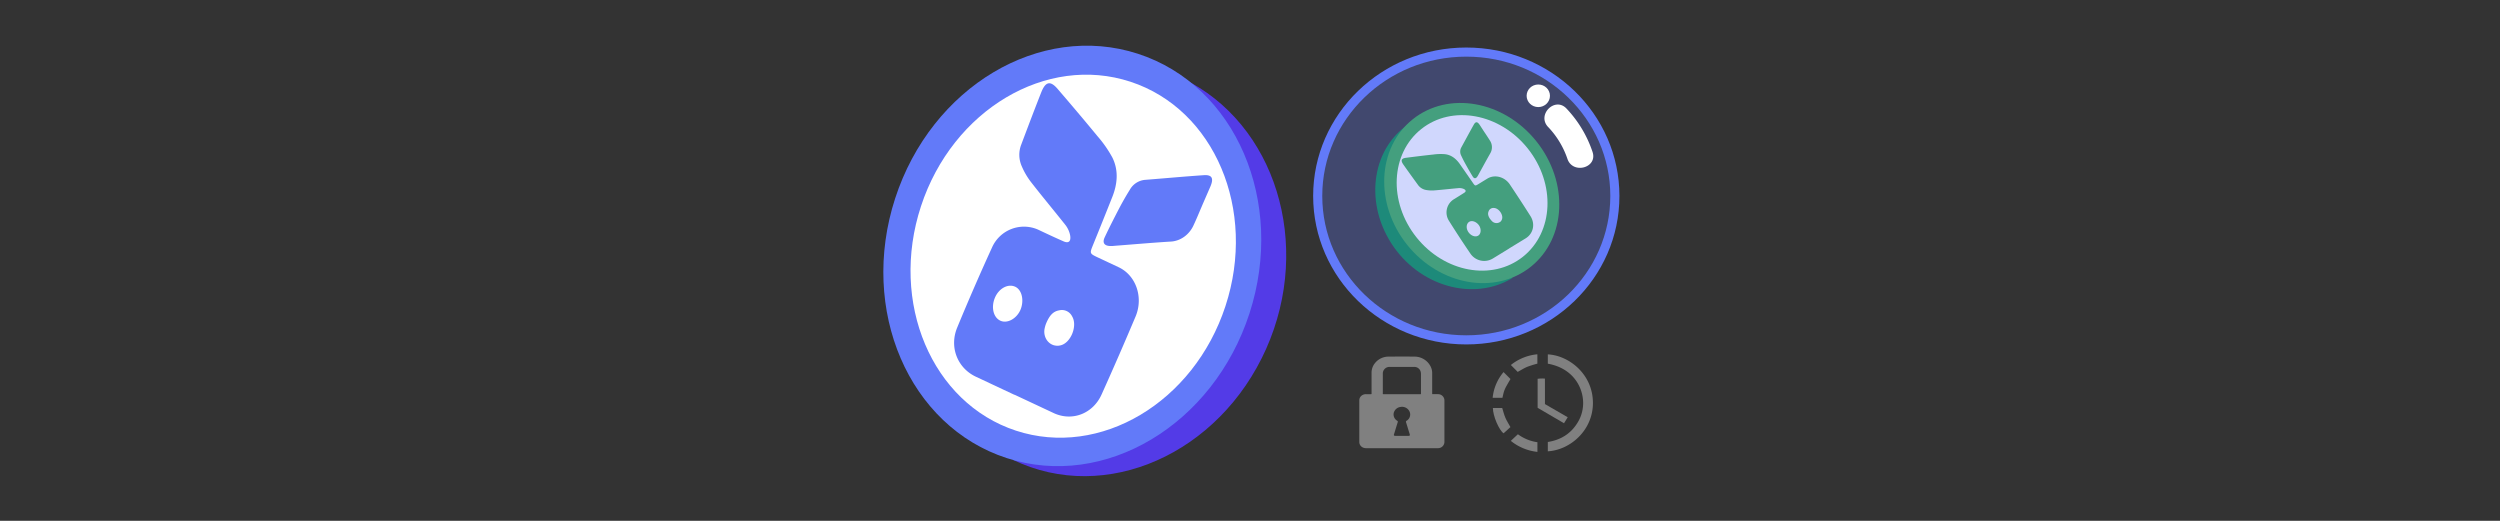 <svg id="Layer_1" data-name="Layer 1" xmlns="http://www.w3.org/2000/svg" viewBox="0 0 1920 400"><rect x="0" y="0" width="1920" height="400" fill="#333333" stroke="none"/><defs><style>.cls-1{fill:#009245;}.cls-2{fill:#38af4a;}.cls-3{fill:#fff;}.cls-4,.cls-8{fill:#627af9;}.cls-4{opacity:0.3;}.cls-5{fill:none;stroke:#627af9;stroke-miterlimit:10;stroke-width:7px;}.cls-6{fill:gray;}.cls-7{fill:#533be7;}</style></defs><path class="cls-1" d="M1068.49,186.81c-21.11-32.95-14.42-74.87,15.74-93,1-.63,35.69,21.37,36.77,20.81,29.84-15.47,36.34-25.24,56.71,6.56,20.15,31.46-.21,29.7-27,48.94-1.26.91,12,42.7,10.65,43.52C1131.15,231.77,1089.59,219.75,1068.49,186.81Z"/><ellipse class="cls-2" cx="1130.31" cy="148.28" rx="63.58" ry="72.55" transform="translate(155.67 739.59) rotate(-38.72)"/><ellipse class="cls-3" cx="1130.53" cy="148.08" rx="54.69" ry="62.68" transform="translate(153.73 736.2) rotate(-38.51)"/><path class="cls-2" d="M1159.13,190.79l-12.64,7.75a12.8,12.8,0,0,1-17.37-4q-8.37-12.28-16.31-24.95a11.91,11.91,0,0,1,3.57-16.44c2.66-1.64,5.32-3.27,8-5,1.71-1,1.62-2.19-.28-3.06a8.45,8.45,0,0,0-3.92-.62c-6.32.56-12.59,1.28-18.88,1.78a25,25,0,0,1-6-.33A9.66,9.66,0,0,1,1089,142c-3.75-5.16-7.51-10.33-11.18-15.55-2.28-3.27-1.65-4.8,2.11-5.28,7-.9,14-1.76,21-2.51a40.73,40.73,0,0,1,8.84-.24c4.88.58,8.53,3.51,11.35,7.54q5.06,7.23,10.13,14.59c1.55,2.23,1.73,2.31,3.9,1l7.23-4.43c5.52-3.3,13-1.41,17,4.29q8.16,12.16,16,24.53c3.82,6,2.26,13.33-3.49,17L1159,190.82ZM1136,173.28c-1.92-2.94-5.56-4.36-7.76-2.85s-2.43,5-.51,7.81,5.18,4.07,7.44,2.78S1137.78,176.09,1136,173.28Zm8.6-4.91a10,10,0,0,0,1.06,1.28,4.84,4.84,0,0,0,6.8.51l0,0a4.19,4.19,0,0,0,1-1.6c1.36-3.43-2.33-8.73-6.11-8.84a3.88,3.88,0,0,0-4.11,2.62c-.87,2-.19,3.88,1.25,6Z"/><path class="cls-2" d="M1140.25,101.77c1.29,2,2.67,4,3.89,6a9.24,9.24,0,0,1,.38,10c-3.15,5.51-6.13,11.05-9.18,16.58a9.33,9.33,0,0,1-.91,1.48c-1.12,1.45-2.33,1.43-3.36-.24-2-3.2-3.83-6.47-5.65-9.75q-1.71-3.09-3.23-6.37a6.59,6.59,0,0,1,.07-6.21c3.22-5.85,6.36-11.76,9.63-17.55,1.38-2.46,2.75-2.39,4.46.13l3.89,6Z"/><ellipse class="cls-4" cx="1126.89" cy="150.51" rx="114.11" ry="110.51"/><ellipse class="cls-5" cx="1126.11" cy="150.51" rx="114.11" ry="110.51"/><ellipse class="cls-3" cx="1181.41" cy="73.57" rx="8.96" ry="8.67"/><path class="cls-3" d="M1188.93,97.49A66.44,66.44,0,0,1,1203.78,122c4.09,12.13,23.41,6.93,19.29-5.32a89.76,89.76,0,0,0-20-33.31c-8.86-9.38-23,4.78-14.14,14.14Z"/><path class="cls-6" d="M1188.73,346.61v-7.17c9.66-1.51,17.36-6.14,22.55-14.37a28.57,28.57,0,0,0,4.53-17.19c-.69-11.76-8.58-25.25-27.08-28.57v-7.14c16.09.75,34.59,15.11,34.64,37.21C1223.42,330.5,1205.91,345.62,1188.73,346.61Z"/><path class="cls-6" d="M1186.53,310.34,1204,320.45l-2.84,4.6-20.26-11.84V290.92a25.43,25.43,0,0,1,5.61-.14Z"/><path class="cls-6" d="M1165.59,285.61l-5.25-5.29a38,38,0,0,1,20.36-8.22v7.18a81.05,81.05,0,0,0-7.75,2.43C1170.46,282.75,1168.16,284.23,1165.59,285.61Z"/><path class="cls-6" d="M1154.72,285.76l5.33,5.33c-4.8,8.19-4.82,8.24-6.18,14.44h-7.51A36,36,0,0,1,1154.72,285.76Z"/><path class="cls-6" d="M1146.54,313.36h7.16c.79,2.5,1.4,5.09,2.44,7.51s2.53,4.7,3.87,7.14l-5.26,4.78C1151.24,330.3,1146.6,319.58,1146.54,313.36Z"/><path class="cls-6" d="M1160.31,338.59l5.43-5.09a33.14,33.14,0,0,0,15,6.13v7.42A39.11,39.11,0,0,1,1160.31,338.59Z"/><path class="cls-6" d="M1076.67,344.21h-27.38c-3.15,0-5.35-2-5.35-4.9q0-11.71,0-23.43c0-2.75,0-5.5,0-8.24a4.63,4.63,0,0,1,2.69-4.36,5.09,5.09,0,0,1,2.35-.56h3.86c.52,0,.52,0,.52-.5,0-5.21,0-10.42,0-15.63a11.66,11.66,0,0,1,2.65-7.76,13.34,13.34,0,0,1,10.64-4.95c6.47-.05,12.93-.08,19.39,0a13.81,13.81,0,0,1,12.15,6.64,11.29,11.29,0,0,1,1.73,6.2c0,5.16,0,10.32,0,15.48,0,.51,0,.52.55.52h3.85a4.87,4.87,0,0,1,5,4.61q0,16.14,0,32.28a4.88,4.88,0,0,1-5,4.59Q1090.48,344.23,1076.67,344.21Zm0-41.48h14.06c.58,0,.58,0,.58-.53,0-5,0-10,0-15a6.87,6.87,0,0,0-.16-1.42,5,5,0,0,0-5-4h-18.9A5.09,5.09,0,0,0,1062,287c0,5.07,0,10.14,0,15.21,0,.51,0,.52.55.52Zm0,32h5c1,0,1.29-.31,1-1.24-.94-3-1.87-6.09-2.81-9.13-.2-.65-.11-.88.49-1.28a5.51,5.51,0,0,0,1.67-7.9,6.36,6.36,0,0,0-6.37-2.65,6.15,6.15,0,0,0-5.23,4.47,5.62,5.62,0,0,0,2.41,6c.76.51.81.66.55,1.49-.94,3-1.87,6.09-2.81,9.13-.22.73.08,1.1.92,1.1Z"/><path class="cls-7" d="M972.4,267.92c-35.86,80.4-122.95,119.63-194.29,85.32-2.49-1.19-3.93-93.51-6.31-94.85-66-37-92.38-37.12-57.77-114.71,34.25-76.79,56.11-36.32,125.46-9.64,3.26,1.25,65.45-75.35,68.65-73.81C979.48,94.54,1008.25,187.53,972.4,267.92Z"/><ellipse class="cls-8" cx="823.57" cy="196.57" rx="163.23" ry="143.05" transform="translate(382.59 919.37) rotate(-72.04)"/><ellipse class="cls-3" cx="824.2" cy="196.74" rx="141.02" ry="123.05" transform="translate(380.28 918.51) rotate(-71.83)"/><path class="cls-8" d="M779.26,303.3l-30.19-14.18c-13.86-6.74-20.14-22.74-13.9-37.65q12.76-30.93,26.75-61.49a26.82,26.82,0,0,1,35.33-13.62c6.36,3,12.71,6,19.24,8.86,4.08,1.92,6.13.36,5.41-4.31a18.94,18.94,0,0,0-3.67-8.14c-8.87-11.19-18-22.09-26.69-33.29a55.5,55.5,0,0,1-6.81-11.75,21.63,21.63,0,0,1-.43-16.65c5.07-13.44,10.13-26.89,15.41-40.25,3.34-8.31,7-9,12.54-2.55,10.32,12,20.58,24.1,30.64,36.34a90.72,90.72,0,0,1,11.38,16.32c4.93,9.9,4,20.38-.15,30.66q-7.33,18.47-14.9,37.07c-2.29,5.68-2.22,6.11,2.94,8.59l17.25,8.11c13,6.3,18.71,22.7,12.92,37.21Q859.53,273,846,303c-6.58,14.6-22.27,20.72-36.32,14.45L779,303.07Zm4.35-65.11c3.15-7.24,1.32-15.83-4.23-18.11s-12.4,1.6-15.33,8.69-1.25,14.78,4,17.41S780.51,245,783.61,238.19Zm19.85,10.11a22.17,22.17,0,0,0-1.09,3.56c-1.47,6.06,1.86,12.06,7.44,13.42l.15,0a9.37,9.37,0,0,0,4.31,0c8.12-1.67,13.52-15.16,9.06-22.41a8.76,8.76,0,0,0-10-4.5c-4.85.85-7.53,4.45-9.82,9.82Z"/><path class="cls-8" d="M923.29,157.77c-2.13,4.89-4.13,9.91-6.39,14.69-3.31,7.8-10.52,12.94-18.38,13.1-14.24.89-28.35,2.14-42.51,3.22a20.6,20.6,0,0,1-3.92.13c-4.11-.31-5.56-2.61-3.7-6.62,3.59-7.66,7.44-15.18,11.34-22.67,2.48-4.7,5.13-9.34,8-13.93a14.87,14.87,0,0,1,11.77-7.57c15-1.17,30-2.57,44.88-3.57,6.35-.46,7.91,2.22,5.27,8.54l-6.39,14.69Z"/></svg>